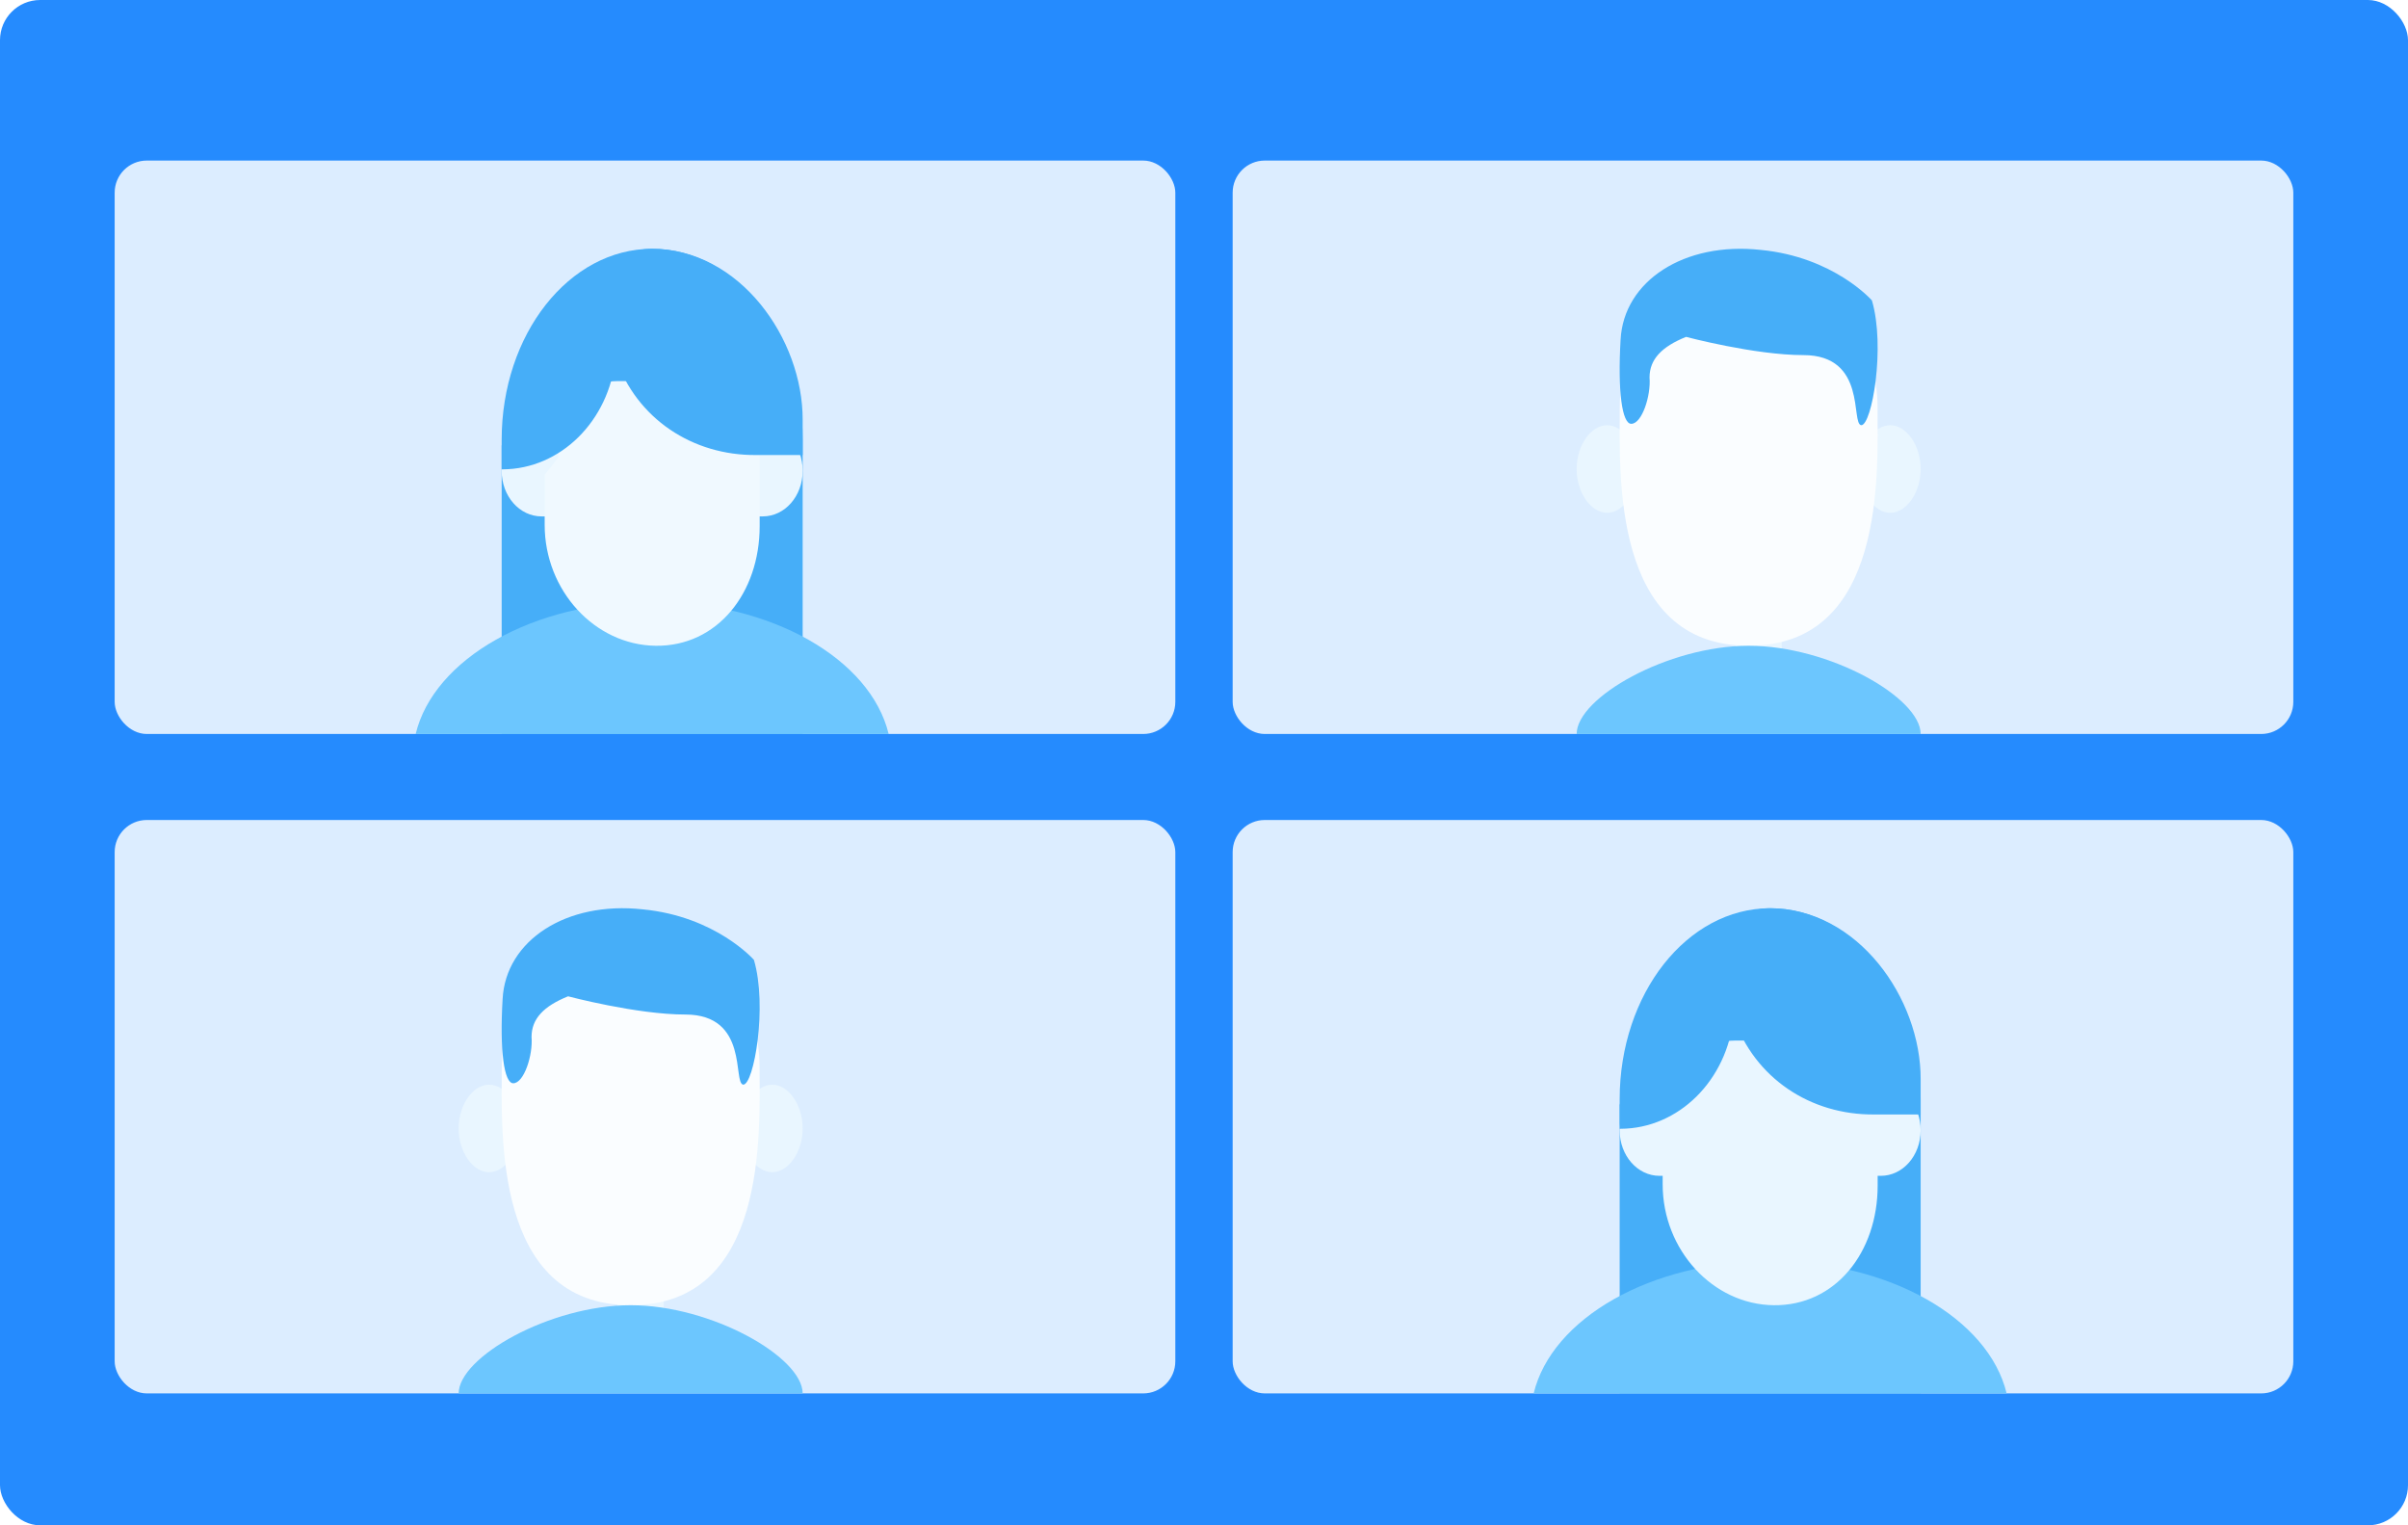 <?xml version="1.0" encoding="UTF-8"?>
<svg width="120px" height="76px" viewBox="0 0 120 76" version="1.1" xmlns="http://www.w3.org/2000/svg" xmlns:xlink="http://www.w3.org/1999/xlink">
    <!-- Generator: Sketch 63.1 (92452) - https://sketch.com -->
    <title>视频平铺布局</title>
    <desc>Created with Sketch.</desc>
    <defs>
        <filter x="-4.7%" y="-8.3%" width="109.7%" height="116.7%" filterUnits="objectBoundingBox" id="filter-1">
            <feOffset dx="0" dy="1" in="SourceAlpha" result="shadowOffsetOuter1"></feOffset>
            <feColorMatrix values="0 0 0 0 0.082   0 0 0 0 0.435   0 0 0 0 0.78  0 0 0 1 0" type="matrix" in="shadowOffsetOuter1" result="shadowMatrixOuter1"></feColorMatrix>
            <feMerge>
                <feMergeNode in="shadowMatrixOuter1"></feMergeNode>
                <feMergeNode in="SourceGraphic"></feMergeNode>
            </feMerge>
        </filter>
        <filter x="-4.7%" y="-8.3%" width="109.7%" height="116.7%" filterUnits="objectBoundingBox" id="filter-2">
            <feOffset dx="0" dy="1" in="SourceAlpha" result="shadowOffsetOuter1"></feOffset>
            <feColorMatrix values="0 0 0 0 0.082   0 0 0 0 0.435   0 0 0 0 0.78  0 0 0 1 0" type="matrix" in="shadowOffsetOuter1" result="shadowMatrixOuter1"></feColorMatrix>
            <feMerge>
                <feMergeNode in="shadowMatrixOuter1"></feMergeNode>
                <feMergeNode in="SourceGraphic"></feMergeNode>
            </feMerge>
        </filter>
        <filter x="-4.7%" y="-8.3%" width="109.7%" height="116.7%" filterUnits="objectBoundingBox" id="filter-3">
            <feOffset dx="0" dy="1" in="SourceAlpha" result="shadowOffsetOuter1"></feOffset>
            <feColorMatrix values="0 0 0 0 0.082   0 0 0 0 0.435   0 0 0 0 0.78  0 0 0 1 0" type="matrix" in="shadowOffsetOuter1" result="shadowMatrixOuter1"></feColorMatrix>
            <feMerge>
                <feMergeNode in="shadowMatrixOuter1"></feMergeNode>
                <feMergeNode in="SourceGraphic"></feMergeNode>
            </feMerge>
        </filter>
        <filter x="-4.7%" y="-8.6%" width="109.4%" height="120.7%" filterUnits="objectBoundingBox" id="filter-4">
            <feOffset dx="0" dy="1" in="SourceAlpha" result="shadowOffsetOuter1"></feOffset>
            <feColorMatrix values="0 0 0 0 0.082   0 0 0 0 0.435   0 0 0 0 0.78  0 0 0 1 0" type="matrix" in="shadowOffsetOuter1" result="shadowMatrixOuter1"></feColorMatrix>
            <feMerge>
                <feMergeNode in="shadowMatrixOuter1"></feMergeNode>
                <feMergeNode in="SourceGraphic"></feMergeNode>
            </feMerge>
        </filter>
    </defs>
    <g id="1.场景视图" stroke="none" stroke-width="1" fill="none" fill-rule="evenodd">
        <g id="视频平铺布局">
            <g>
                <rect id="蒙版" fill="#258BFE" x="0" y="0" width="120" height="76" rx="2"></rect>
                <g id="编组-3" transform="translate(5.714, 7)">
                    <g id="编组-9" filter="url(#filter-1)" transform="translate(55.714, 0)">
                        <rect id="矩形" fill="#DCEDFF" x="0" y="0" width="52.857" height="28.571" rx="1.6"></rect>
                        <g id="学生" transform="translate(17.143, 4.396)" fill-rule="nonzero">
                            <path d="M7.912,21.978 L10.22,21.978 L10.22,17.582 L7.912,17.582 L7.912,21.978 Z M1.516,13.154 C0.718,13.154 0,12.162 0,10.972 C0,9.783 0.718,8.791 1.516,8.791 C2.314,8.791 3.032,9.783 3.032,10.972 C3.032,12.162 2.314,13.154 1.516,13.154 Z M15.627,13.154 C14.829,13.154 14.111,12.162 14.111,10.972 C14.111,9.783 14.829,8.791 15.627,8.791 C16.425,8.791 17.143,9.783 17.143,10.972 C17.143,12.162 16.425,13.154 15.627,13.154 Z" id="形状" fill="#E9F6FF"></path>
                            <path d="M14.995,7.889 C14.995,4.637 12.998,2.198 8.571,2.198 C4.145,2.198 2.148,4.637 2.148,7.889 C2.148,11.141 1.714,19.78 8.571,19.78 C15.429,19.78 14.995,11.141 14.995,7.889 Z" id="路径" fill="#FAFDFF"></path>
                            <path d="M3.632,6.415 C3.632,5.507 4.239,4.878 5.453,4.389 C5.453,4.389 8.869,5.297 11.298,5.297 C14.485,5.297 13.65,8.721 14.182,8.791 C14.713,8.791 15.396,4.878 14.713,2.572 C14.713,2.572 12.816,0.406 9.172,0.056 C5.377,-0.363 2.342,1.594 2.19,4.529 C2.038,7.114 2.266,8.721 2.721,8.721 C3.252,8.721 3.708,7.324 3.632,6.415 L3.632,6.415 Z" id="路径" fill="#46AEF8"></path>
                            <path d="M8.571,19.78 L8.571,24.176 L17.143,24.176 C17.143,22.366 12.6,19.78 8.571,19.78 Z M8.571,19.78 L8.571,24.176 L0,24.176 C0,22.366 4.543,19.78 8.571,19.78 Z" id="形状" fill="#6CC6FE"></path>
                        </g>
                    </g>
                    <g id="编组-9备份-2" filter="url(#filter-2)" transform="translate(0, 32.857)">
                        <rect id="矩形" fill="#DCEDFF" x="0" y="0" width="52.857" height="28.571" rx="1.6"></rect>
                        <g id="学生" transform="translate(17.143, 4.396)" fill-rule="nonzero">
                            <path d="M7.912,21.978 L10.22,21.978 L10.22,17.582 L7.912,17.582 L7.912,21.978 Z M1.516,13.154 C0.718,13.154 0,12.162 0,10.972 C0,9.783 0.718,8.791 1.516,8.791 C2.314,8.791 3.032,9.783 3.032,10.972 C3.032,12.162 2.314,13.154 1.516,13.154 Z M15.627,13.154 C14.829,13.154 14.111,12.162 14.111,10.972 C14.111,9.783 14.829,8.791 15.627,8.791 C16.425,8.791 17.143,9.783 17.143,10.972 C17.143,12.162 16.425,13.154 15.627,13.154 Z" id="形状" fill="#E9F6FF"></path>
                            <path d="M14.995,7.889 C14.995,4.637 12.998,2.198 8.571,2.198 C4.145,2.198 2.148,4.637 2.148,7.889 C2.148,11.141 1.714,19.78 8.571,19.78 C15.429,19.78 14.995,11.141 14.995,7.889 Z" id="路径" fill="#FAFDFF"></path>
                            <path d="M3.632,6.415 C3.632,5.507 4.239,4.878 5.453,4.389 C5.453,4.389 8.869,5.297 11.298,5.297 C14.485,5.297 13.65,8.721 14.182,8.791 C14.713,8.791 15.396,4.878 14.713,2.572 C14.713,2.572 12.816,0.406 9.172,0.056 C5.377,-0.363 2.342,1.594 2.19,4.529 C2.038,7.114 2.266,8.721 2.721,8.721 C3.252,8.721 3.708,7.324 3.632,6.415 L3.632,6.415 Z" id="路径" fill="#46AEF8"></path>
                            <path d="M8.571,19.78 L8.571,24.176 L17.143,24.176 C17.143,22.366 12.6,19.78 8.571,19.78 Z M8.571,19.78 L8.571,24.176 L0,24.176 C0,22.366 4.543,19.78 8.571,19.78 Z" id="形状" fill="#6CC6FE"></path>
                        </g>
                    </g>
                    <g id="编组" filter="url(#filter-3)">
                        <rect id="矩形" fill="#DCEDFF" x="0" y="0" width="52.857" height="28.571" rx="1.6"></rect>
                        <g id="学生女" transform="translate(15, 4.396)" fill-rule="nonzero">
                            <path d="M11.786,0 C15.928,0 19.286,4.262 19.286,9.52 L19.286,24.176 L4.286,24.176 L4.286,9.52 C4.286,4.262 7.644,0 11.786,0 Z" id="路径" fill="#46AEF8"></path>
                            <path d="M11.743,17.624 C12.436,17.624 12.993,18.241 12.993,19.01 L12.993,20.593 C12.993,21.361 12.436,21.978 11.743,21.978 C11.049,21.978 10.493,21.361 10.493,20.593 L10.493,19.01 C10.493,18.241 11.049,17.624 11.743,17.624 Z M8.254,13.334 L6.276,13.334 C5.172,13.334 4.286,12.323 4.286,11.063 C4.286,9.802 5.172,8.791 6.276,8.791 L8.639,8.791 M15.317,13.334 L17.295,13.334 C18.4,13.334 19.286,12.323 19.286,11.063 C19.286,9.802 18.4,8.791 17.295,8.791 L14.932,8.791" id="形状" fill="#E9F6FF"></path>
                            <path d="M0,24.176 C0.902,20.439 5.836,17.582 11.786,17.582 C17.735,17.582 22.668,20.439 23.571,24.176 L0,24.176 L0,24.176 Z" id="路径" fill="#6CC6FE"></path>
                            <path d="M10.054,6.593 C8.753,6.581 7.614,7.542 7.277,8.926 C7.16,9.413 7.103,9.912 7.103,10.412 L6.429,11.258 L6.429,13.757 C6.429,17.025 8.927,19.742 11.96,19.78 C15.039,19.818 17.143,17.14 17.143,13.821 L17.143,10.388 C17.143,9.862 17.073,9.336 16.945,8.824 L16.945,8.824 C16.588,7.494 15.464,6.584 14.191,6.593 L10.055,6.593 L10.054,6.593 Z" id="路径" fill="#F0F9FF"></path>
                            <path d="M4.341,10.989 L4.286,10.989 L4.286,9.805 C4.962,7.3 5.644,5.602 6.331,4.71 C6.808,4.09 7.872,3.522 9.524,3.005 C9.483,1.305 10.019,0.015 11.765,0 C16.151,0 19.3,4.493 19.286,8.53 L19.286,10.276 L16.976,10.276 C13.8,10.306 11.009,8.47 9.964,5.434 C9.634,8.591 7.214,10.974 4.341,10.989 Z" id="路径" fill="#46AEF8"></path>
                        </g>
                    </g>
                    <g id="编组备份-4" filter="url(#filter-4)" transform="translate(55.714, 32.857)">
                        <rect id="矩形" fill="#DCEDFF" x="0" y="0" width="52.857" height="28.571" rx="1.6"></rect>
                        <g id="学生女" transform="translate(15, 4.396)" fill-rule="nonzero">
                            <path d="M11.786,0 C15.928,0 19.286,4.262 19.286,9.52 L19.286,24.176 L4.286,24.176 L4.286,9.52 C4.286,4.262 7.644,0 11.786,0 Z" id="路径" fill="#46AEF8"></path>
                            <path d="M11.743,17.624 C12.436,17.624 12.993,18.241 12.993,19.01 L12.993,20.593 C12.993,21.361 12.436,21.978 11.743,21.978 C11.049,21.978 10.493,21.361 10.493,20.593 L10.493,19.01 C10.493,18.241 11.049,17.624 11.743,17.624 Z M8.254,13.334 L6.276,13.334 C5.172,13.334 4.286,12.323 4.286,11.063 C4.286,9.802 5.172,8.791 6.276,8.791 L8.639,8.791 M15.317,13.334 L17.295,13.334 C18.4,13.334 19.286,12.323 19.286,11.063 C19.286,9.802 18.4,8.791 17.295,8.791 L14.932,8.791" id="形状" fill="#E9F6FF"></path>
                            <path d="M0,24.176 C0.902,20.439 5.836,17.582 11.786,17.582 C17.735,17.582 22.668,20.439 23.571,24.176 L0,24.176 L0,24.176 Z" id="路径" fill="#6CC6FE"></path>
                            <path d="M10.054,6.593 C8.753,6.581 7.614,7.542 7.277,8.926 C7.16,9.413 7.103,9.912 7.103,10.412 L6.429,11.258 L6.429,13.757 C6.429,17.025 8.927,19.742 11.96,19.78 C15.039,19.818 17.143,17.14 17.143,13.821 L17.143,10.388 C17.143,9.862 17.073,9.336 16.945,8.824 L16.945,8.824 C16.588,7.494 15.464,6.584 14.191,6.593 L10.055,6.593 L10.054,6.593 Z" id="路径" fill="#E9F6FF"></path>
                            <path d="M4.341,10.989 L4.286,10.989 L4.286,9.805 C4.962,7.3 5.644,5.602 6.331,4.71 C6.808,4.09 7.872,3.522 9.524,3.005 C9.483,1.305 10.019,0.015 11.765,0 C16.151,0 19.3,4.493 19.286,8.53 L19.286,10.276 L16.976,10.276 C13.8,10.306 11.009,8.47 9.964,5.434 C9.634,8.591 7.214,10.974 4.341,10.989 Z" id="路径" fill="#46AEF8"></path>
                        </g>
                    </g>
                </g>
            </g>
        </g>
    </g>
</svg>